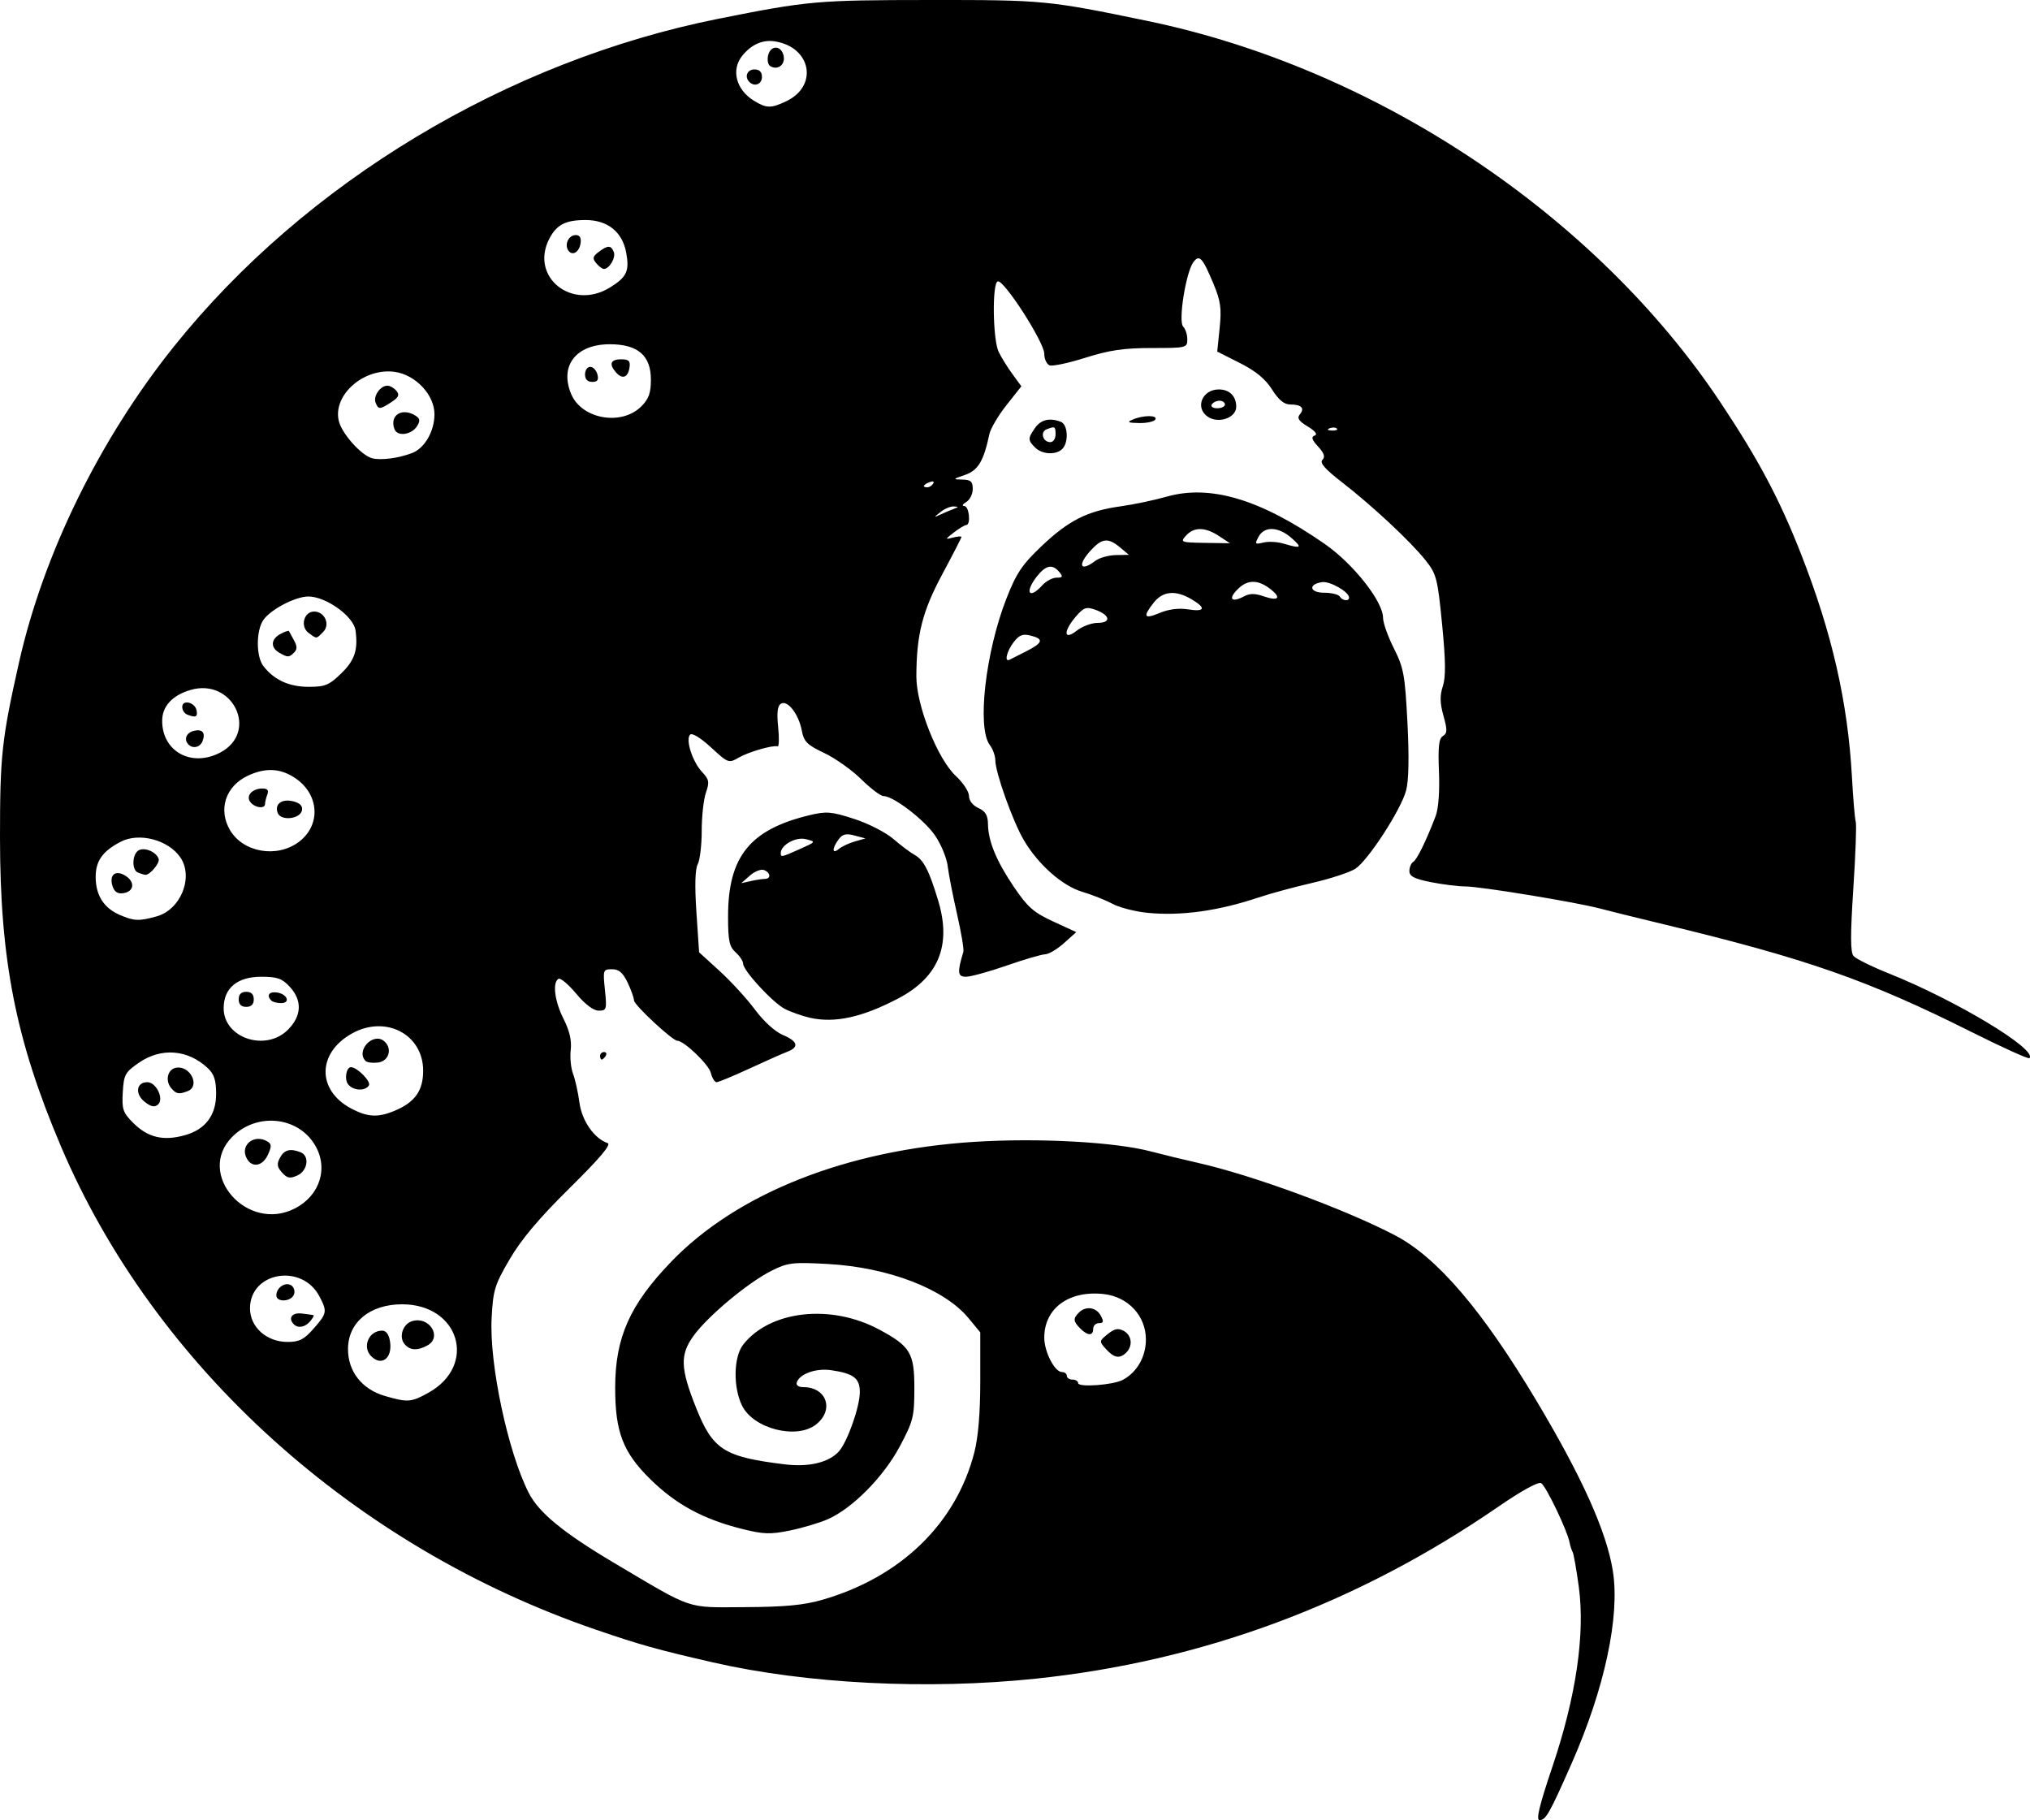 <?xml version="1.0" encoding="UTF-8" standalone="no"?>
<svg
   xmlns:dc="http://purl.org/dc/elements/1.1/"
   xmlns:cc="http://creativecommons.org/ns#"
   xmlns:rdf="http://www.w3.org/1999/02/22-rdf-syntax-ns#"
   xmlns:svg="http://www.w3.org/2000/svg"
   xmlns="http://www.w3.org/2000/svg"
   xmlns:sodipodi="http://sodipodi.sourceforge.net/DTD/sodipodi-0.dtd"
   xmlns:inkscape="http://www.inkscape.org/namespaces/inkscape"
   viewBox="0 0 539.287 483.439"
   height="483.439"
   width="539.287"
   id="svg22"
   version="1.1"
   inkscape:version="0.48.5 r10040"
   sodipodi:docname="02bbc_copy_of_totoro_before_xmas_.svg">
  <sodipodi:namedview
     pagecolor="#ffffff"
     bordercolor="#666666"
     borderopacity="1"
     objecttolerance="10"
     gridtolerance="10"
     guidetolerance="10"
     inkscape:pageopacity="0"
     inkscape:pageshadow="2"
     inkscape:window-width="640"
     inkscape:window-height="480"
     id="namedview6"
     showgrid="false"
     inkscape:zoom="0.39597315"
     inkscape:cx="263.41656"
     inkscape:cy="269"
     inkscape:window-x="0"
     inkscape:window-y="0"
     inkscape:window-maximized="0"
     inkscape:current-layer="svg22" />
  <defs
     id="defs26" />
  <path
     id="path32"
     d="m 412.435,469.189 c 6.275,-18.6 8.7,-35.2 6.979,-47.774 -0.634,-4.631 -1.368,-8.768 -1.631,-9.194 -0.263,-0.426 -0.637,-1.594 -0.83,-2.596 -0.606,-3.146 -6.23,-14.878 -7.512,-15.671 -0.748,-0.462 -5.177,1.964 -11.374,6.23 -37.473,25.794 -78.602,41.073 -123.029,45.705 -28.683,2.99 -60.77,1.364 -85.686,-4.343 -14.588,-3.341 -19.3,-4.658 -30.993,-8.663 C 94.086,410.866 41.031,362.941 16.168,304.439 4.196,276.27 0.008,255.03 4.6141746e-5,222.439 -0.005,200.701 0.474,196.29 5.055,175.939 11.547,147.095 26.493,116.63 46.233,92.001 81.173,48.407 134.765,16.171 190.917,4.971 c 23.753,-4.738 26.162,-4.951 56,-4.97 30.362,-0.019 31.42,0.083 57.863,5.551 60.636,12.54 119.058,51.427 152.314,101.386 10.077,15.139 15.671,25.67 21.391,40.274 8.233,21.019 12.406,39.324 13.503,59.226 0.318,5.775 0.772,11.106 1.009,11.846 0.237,0.74 -0.055,8.754 -0.649,17.808 -0.793,12.09 -0.783,16.82 0.038,17.809 0.615,0.741 4.811,2.824 9.325,4.628 17.931,7.167 39.681,20.268 37.413,22.536 -0.271,0.271 -7.179,-2.853 -15.35,-6.943 -27.571,-13.8 -43.747,-19.459 -81.857,-28.637 -7.15,-1.722 -14.763,-3.603 -16.918,-4.179 -6.189,-1.655 -31.71,-5.847 -35.665,-5.858 -1.971,-0.005 -6.133,-0.522 -9.25,-1.148 -4.373,-0.878 -5.667,-1.55 -5.667,-2.941 0,-0.992 0.464,-2.09 1.032,-2.441 1.003,-0.62 3.47,-5.67 5.953,-12.187 0.742,-1.947 1.083,-6.578 0.868,-11.785 -0.271,-6.583 -0.026,-8.781 1.053,-9.449 1.179,-0.73 1.202,-1.599 0.144,-5.379 -0.946,-3.377 -0.988,-5.345 -0.168,-7.844 0.807,-2.462 0.757,-6.768 -0.191,-16.435 -1.198,-12.215 -1.494,-13.362 -4.382,-17 -3.959,-4.985 -14.177,-14.526 -22.227,-20.755 -4.523,-3.5 -5.97,-5.158 -5.185,-5.943 0.785,-0.785 0.463,-1.771 -1.154,-3.533 -1.665,-1.815 -1.9,-2.566 -0.911,-2.918 0.851,-0.303 0.187,-1.17 -1.839,-2.403 -2.418,-1.471 -2.915,-2.238 -2.091,-3.231 1.367,-1.648 0.42,-2.618 -2.556,-2.618 -1.619,0 -3.082,-1.206 -4.838,-3.988 -1.76,-2.788 -4.33,-4.903 -8.538,-7.027 l -6.02,-3.039 0.642,-6.266 c 0.535,-5.217 0.26,-7.179 -1.638,-11.723 -2.936,-7.025 -3.756,-7.906 -5.354,-5.744 -1.981,2.681 -4.05,15.736 -2.707,17.08 0.609,0.609 1.107,2.142 1.107,3.407 0,2.238 -0.256,2.3 -9.448,2.3 -7.372,0 -11.238,0.565 -17.591,2.572 -4.478,1.415 -8.777,2.329 -9.552,2.031 -0.775,-0.297 -1.409,-1.684 -1.409,-3.081 0,-3.055 -10.76,-19.774 -12.37,-19.22 -1.508,0.518 -1.314,15.389 0.244,18.698 0.647,1.375 2.271,4 3.608,5.834 l 2.431,3.334 -3.962,5.012 c -2.179,2.757 -4.216,6.207 -4.526,7.666 -1.528,7.19 -2.995,9.652 -6.463,10.847 -3.314,1.142 -3.345,1.196 -0.713,1.25 2.236,0.046 2.75,0.514 2.75,2.507 0,1.348 -0.787,2.909 -1.75,3.47 -0.971,0.566 -1.194,1.033 -0.5,1.05 1.31,0.032 1.803,5.014 0.5,5.053 -0.412,0.012 -1.875,0.894 -3.25,1.96 -2.413,1.871 -2.422,1.918 -0.25,1.361 1.238,-0.317 2.25,-0.39 2.25,-0.163 0,0.228 -2.283,4.668 -5.073,9.867 -5.303,9.881 -6.867,16.03 -6.907,27.146 -0.027,7.717 5.641,22.004 10.515,26.505 1.905,1.759 3.464,4.132 3.464,5.271 0,1.24 1.004,2.53 2.5,3.211 1.862,0.849 2.511,1.927 2.544,4.229 0.066,4.62 2.222,9.835 6.953,16.822 3.577,5.282 5.209,6.711 10.374,9.087 l 6.129,2.82 -3.266,2.93 c -1.796,1.612 -4.046,2.946 -5,2.965 -0.954,0.019 -5.559,1.366 -10.234,2.993 -4.675,1.627 -9.521,2.962 -10.769,2.966 -2.266,0.007 -2.386,-1.096 -0.722,-6.631 0.188,-0.626 -0.567,-5.126 -1.678,-10 -1.111,-4.874 -2.233,-10.625 -2.492,-12.779 -0.26,-2.154 -1.778,-5.815 -3.375,-8.135 -2.893,-4.205 -11.069,-10.448 -13.683,-10.448 -0.757,0 -3.413,-2.008 -5.902,-4.462 -2.489,-2.454 -6.916,-5.593 -9.837,-6.974 -4.555,-2.155 -5.403,-3.004 -5.959,-5.967 -0.82,-4.374 -3.801,-8.199 -5.548,-7.119 -0.91,0.563 -1.126,2.36 -0.737,6.134 0.303,2.936 0.247,5.264 -0.124,5.173 -1.405,-0.344 -7.782,1.508 -10.367,3.012 -2.629,1.529 -2.799,1.466 -7.343,-2.722 -2.745,-2.53 -5.019,-3.92 -5.549,-3.391 -1.28,1.28 0.614,7.187 3.178,9.917 1.87,1.99 2,2.689 1.024,5.489 -0.615,1.765 -1.119,6.321 -1.119,10.125 0,3.804 -0.479,7.811 -1.063,8.903 -0.696,1.3 -0.816,5.683 -0.348,12.684 l 0.716,10.697 5.483,5 c 3.016,2.75 7.236,7.362 9.379,10.25 2.287,3.082 5.329,5.848 7.365,6.699 4.003,1.673 4.43,3.234 1.219,4.459 -1.238,0.472 -5.77,2.486 -10.073,4.475 -4.303,1.989 -8.232,3.617 -8.731,3.617 -0.499,0 -1.191,-1.126 -1.536,-2.502 -0.557,-2.22 -7.114,-8.498 -8.875,-8.498 -1.289,0 -11.51,-9.505 -11.523,-10.716 -0.007,-0.669 -0.771,-2.806 -1.698,-4.75 -1.253,-2.628 -2.315,-3.534 -4.14,-3.534 -2.378,0 -2.437,0.173 -1.887,5.5 0.535,5.183 0.44,5.5 -1.648,5.5 -1.404,0 -3.6,-1.656 -5.993,-4.519 -2.077,-2.485 -4.198,-4.259 -4.712,-3.941 -1.644,1.016 -1.005,5.982 1.377,10.686 1.576,3.113 2.177,5.719 1.888,8.192 -0.233,1.995 0.044,4.854 0.616,6.354 0.572,1.5 1.336,4.938 1.698,7.64 0.651,4.858 3.914,9.546 7.496,10.769 1.033,0.353 -2.061,4.012 -10.07,11.913 -8.1,7.991 -12.872,13.649 -15.942,18.903 -4.005,6.854 -4.418,8.2 -4.81,15.66 -0.641,12.215 4.326,35.586 9.875,46.463 2.668,5.23 9.25,10.621 22.671,18.571 21.386,12.667 18.868,11.817 34.767,11.743 10.54,-0.049 15.607,-0.528 20.5,-1.936 20.858,-6.003 35.537,-20.22 40.416,-39.143 1.045,-4.055 1.584,-10.523 1.584,-19.022 v -12.878 l -3.074,-3.729 c -6.459,-7.836 -21.328,-13.557 -37.543,-14.446 -9.23,-0.506 -10.527,-0.35 -14.802,1.785 -6.204,3.099 -16.872,11.978 -20.696,17.226 -3.707,5.088 -3.592,8.641 0.621,19.208 4.45,11.162 7.419,13.047 23.66,15.021 6.298,0.766 11.611,-0.513 14.252,-3.431 2.278,-2.518 5.581,-11.862 5.581,-15.791 0,-3.671 -1.656,-4.93 -7.625,-5.801 -4.015,-0.585 -8.376,0.968 -9.13,3.251 -0.244,0.74 0.464,1.25 1.737,1.25 6.223,0 8.291,6.067 3.383,9.927 -5.13,4.035 -16.555,1.157 -19.614,-4.942 -2.446,-4.876 -2.313,-13.002 0.265,-16.28 7.162,-9.105 23.351,-10.884 36.182,-3.974 8.242,4.438 9.303,6.219 9.291,15.601 -0.009,7.558 -0.299,8.709 -3.887,15.441 -4.308,8.083 -12.571,16.436 -19.103,19.309 -2.2,0.968 -6.735,2.319 -10.079,3.003 -5.212,1.066 -7.028,1.004 -12.742,-0.431 -10.282,-2.583 -17.489,-6.485 -24.29,-13.153 -7.311,-7.169 -9.396,-12.6 -9.379,-24.433 0.019,-13.26 3.888,-21.947 14.848,-33.342 17.526,-18.221 46.676,-29.747 80.641,-31.884 17.111,-1.077 37.441,0.046 47,2.595 2.75,0.733 8.339,2.09 12.421,3.015 14.552,3.297 39.102,12.331 52.31,19.249 11.18,5.856 23.185,19.909 37.548,43.955 12.137,20.318 18.605,34.724 20.27,45.146 1.93,12.084 -2.187,31.298 -10.971,51.198 -5.864,13.286 -6.837,15 -8.508,15 -0.985,0 -0.035,-3.927 3.448,-14.25 z M 113.864,369.904 c 13.012,-7.288 8.165,-23.466 -7.031,-23.466 -8.544,0 -14.329,4.753 -14.383,11.817 -0.046,5.972 3.678,10.747 9.766,12.522 6.089,1.776 7.046,1.704 11.648,-0.873 z m -15.247,-9.666 c -2.482,-2.482 -0.65,-6.8 2.887,-6.8 1.106,0 1.837,1.024 2.123,2.977 0.64,4.36 -2.26,6.573 -5.01,3.823 z m 8.84,-3.252 c -1.567,-1.888 -0.461,-5.279 1.974,-6.052 4.617,-1.466 8.198,4.25 4.052,6.469 -2.67,1.429 -4.605,1.295 -6.026,-0.417 z m 190.832,9.521 c 3.781,-2.023 6.128,-6.129 6.128,-10.718 0,-6.26 -4.698,-11.337 -11.166,-12.066 -9.259,-1.044 -15.822,3.749 -15.83,11.561 -0.004,3.773 2.766,9.154 4.712,9.154 0.706,0 1.284,0.45 1.284,1 0,0.55 0.675,1 1.5,1 0.825,0 1.5,0.419 1.5,0.931 0,1.197 9.283,0.523 11.872,-0.862 z m -4.458,-8.164 c -1.869,-2.065 -1.862,-2.123 0.438,-3.985 1.784,-1.445 2.784,-1.649 4.241,-0.869 2.156,1.154 2.501,3.957 0.707,5.75 -1.734,1.734 -3.232,1.485 -5.386,-0.895 z m -6.842,-5.476 c -1.886,-1.886 -1.953,-2.647 -0.371,-4.229 1.821,-1.821 4.603,-1.437 5.8,0.8 0.854,1.596 0.76,2 -0.465,2 -0.844,0 -1.535,0.675 -1.535,1.5 0,1.941 -1.446,1.911 -3.429,-0.071 z m -203.675,0.037 c 3.56,-4.055 3.646,-4.516 1.587,-8.498 -4.624,-8.942 -18.483,-6.604 -18.483,3.118 0,4.971 4.412,8.915 9.973,8.915 3.121,0 4.388,-0.647 6.923,-3.535 z m -5.23,-1.132 c -1.645,-1.645 -0.526,-3.197 2.083,-2.887 1.512,0.179 2.918,0.377 3.122,0.44 0.205,0.063 -0.188,0.789 -0.872,1.614 -1.313,1.583 -3.218,1.949 -4.333,0.833 z m -4.667,-7.711 c 0,-2.048 2.35,-3.642 3.929,-2.666 0.749,0.463 1.086,1.562 0.748,2.443 -0.75,1.955 -4.677,2.143 -4.677,0.223 z m 4.961,-23.102 c 6.718,-3.474 8.971,-10.889 5.172,-17.02 -4.615,-7.447 -15.393,-8.44 -21.823,-2.01 -9.852,9.852 3.933,25.607 16.651,19.03 z m -3.445,-9.502 c -1.33,-1.47 -1.446,-2.281 -0.561,-3.935 1.142,-2.134 2.672,-2.547 5.463,-1.476 2.468,0.947 1.939,4.909 -0.822,6.167 -1.973,0.899 -2.705,0.763 -4.08,-0.756 z m -9.396,-3.794 c -1.893,-3.537 2.087,-6.65 5.627,-4.402 0.996,0.632 0.996,1.332 0,3.477 -1.428,3.074 -4.23,3.535 -5.627,0.925 z m -16.267,-6.182 c 5.331,-1.529 8.147,-5.303 8.147,-10.919 0,-3.66 -0.525,-5.266 -2.25,-6.882 -5.269,-4.936 -12.35,-5.485 -18.25,-1.416 -3.674,2.534 -4.024,3.173 -4.298,7.842 -0.266,4.532 0.033,5.414 2.758,8.139 3.945,3.945 8.069,4.906 13.892,3.236 z m -10.89,-8.871 c -2.589,-2.096 -2.138,-5.176 0.756,-5.163 2.417,0.011 4.538,4.534 2.802,5.975 -0.908,0.754 -1.905,0.526 -3.558,-0.812 z m 7.077,-3.623 c -1.63,-1.964 -0.925,-4.947 1.27,-5.369 3.783,-0.729 6.588,4.879 3.109,6.214 -2.338,0.897 -3.046,0.76 -4.378,-0.845 z m 59.351,6.062 c 5.422,-2.265 7.609,-5.328 7.609,-10.653 0,-9.686 -10.005,-14.893 -18.954,-9.863 -9.23,5.188 -9.303,15.075 -0.146,19.914 4.346,2.297 7.089,2.441 11.491,0.602 z m -12.285,-6.983 c -1.101,-1.327 -0.559,-4.65 0.752,-4.605 1.669,0.058 5.353,3.829 4.728,4.841 -0.966,1.564 -4.098,1.429 -5.48,-0.236 z m 4.607,-6.248 c -2.694,-2.694 1.966,-7.721 4.9,-5.286 2.313,1.92 1.319,5.357 -1.65,5.703 -1.396,0.163 -2.858,-0.025 -3.25,-0.417 z m -20.636,-8.302 c 3.673,-3.673 3.843,-7.792 0.471,-11.431 -2.033,-2.194 -3.322,-2.646 -7.545,-2.646 -6.391,0 -10.002,3.02 -10.002,8.366 0,7.917 11.144,11.644 17.077,5.711 z m -13.077,-8.077 c 0,-1.333 0.667,-2 2,-2 1.333,0 2,0.667 2,2 0,1.333 -0.667,2 -2,2 -1.333,0 -2,-0.667 -2,-2 z m 8.667,0.333 c -1.365,-1.365 -0.597,-2.462 1.505,-2.153 2.748,0.404 3.672,2.82 1.078,2.82 -1.054,0 -2.217,-0.3 -2.583,-0.667 z M 41.603,243.403 c 6.458,-1.794 9.92,-10.512 6.253,-15.748 -3.226,-4.606 -10.891,-6.597 -15.755,-4.092 -4.806,2.475 -6.684,5.096 -6.684,9.327 0,4.894 2.123,8.259 6.378,10.111 3.812,1.659 5.093,1.711 9.808,0.402 z m -11.7,-8.007 c -0.963,-3.036 0.761,-4.443 3.418,-2.79 2.641,1.644 2.319,4.226 -0.579,4.64 -1.487,0.213 -2.366,-0.361 -2.839,-1.851 z m 6.763,-3.62 c -1.822,-0.735 -1.53,-5.293 0.386,-6.028 1.741,-0.668 4.512,0.634 5.099,2.396 0.369,1.106 -2.371,4.354 -3.557,4.216 -0.373,-0.043 -1.241,-0.306 -1.929,-0.583 z m 42.663,-8.108 c 5.98,-4.432 5.555,-12.629 -0.881,-16.98 -3.941,-2.664 -7.948,-2.859 -12.676,-0.615 -5.864,2.783 -7.87,8.996 -4.658,14.432 3.495,5.916 12.411,7.464 18.215,3.163 z m -5.552,-7.73 c -0.909,-2.369 1.08,-3.857 4.132,-3.091 1.778,0.446 2.534,1.222 2.315,2.377 -0.443,2.338 -5.604,2.91 -6.446,0.714 z m -7.215,-2.824 c -1.372,-1.653 0.368,-3.676 3.161,-3.676 1.328,0 1.723,0.48 1.3,1.582 -0.334,0.87 -0.607,1.995 -0.607,2.5 0,1.378 -2.6,1.105 -3.854,-0.406 z m -8.126,-13.187 c 10.437,-5.397 3.473,-20.051 -7.909,-16.641 -4.795,1.436 -7.444,4.344 -7.444,8.169 0,8.139 7.739,12.41 15.353,8.472 z m -8.353,-2.156 c -1.302,-1.302 -0.638,-3.108 1.332,-3.623 2.327,-0.609 3.262,0.445 2.397,2.699 -0.627,1.633 -2.545,2.108 -3.73,0.924 z m -0.417,-7.996 c -0.688,-0.277 -1.25,-1.175 -1.25,-1.994 0,-2.072 3.393,-1.254 3.812,0.918 0.337,1.751 -0.263,2.004 -2.562,1.076 z m 41.029,-10.952 c 3.542,-3.44 4.459,-6.222 3.753,-11.386 -0.511,-3.735 -7.837,-9 -12.522,-9 -3.425,0 -9.982,3.409 -11.944,6.209 -1.954,2.789 -1.982,9.657 -0.05,12.211 2.795,3.694 6.832,5.567 12.013,5.574 4.429,0.006 5.473,-0.425 8.75,-3.607 z m -16.529,-5.466 c -2.359,-1.374 -2.208,-3.604 0.336,-4.966 1.147,-0.614 2.16,-0.967 2.25,-0.785 0.09,0.182 0.695,1.286 1.343,2.453 0.875,1.575 0.888,2.412 0.05,3.25 -1.357,1.357 -1.723,1.362 -3.978,0.048 z m 7.819,-5.246 c -2.303,-1.684 -1.274,-5.674 1.464,-5.674 2.834,0 4.361,3.464 2.394,5.431 -1.889,1.889 -1.63,1.872 -3.858,0.243 z M 253.417,135.153 c 1.296,-0.48 1.288,-0.567 -0.059,-0.635 -0.857,-0.043 -2.432,0.621 -3.5,1.476 -1.91,1.53 -1.909,1.54 0.059,0.635 1.1,-0.506 2.675,-1.17 3.5,-1.476 z m -5.507,-6.703 c 0.35,-0.567 -0.051,-0.735 -0.941,-0.393 -1.732,0.665 -2.049,1.382 -0.611,1.382 0.518,0 1.216,-0.445 1.552,-0.989 z m -138.433,-8.116 c 3.343,-1.28 5.941,-5.79 5.941,-10.314 0,-5.16 -5.042,-10.509 -10.611,-11.256 -8.127,-1.09 -16.34,6.065 -14.834,12.921 0.751,3.418 6.007,9.321 8.946,10.047 2.364,0.583 6.98,-0.028 10.559,-1.398 z m -4.671,-6.325 c -1.42,-3.701 2.001,-5.885 5.611,-3.583 1.158,0.738 1.249,1.361 0.398,2.735 -1.45,2.34 -5.232,2.874 -6.009,0.849 z m -5.032,-7.083 c -0.663,-1.727 1.271,-4.487 3.143,-4.487 0.69,0 1.768,0.618 2.395,1.374 0.893,1.076 0.602,1.726 -1.342,3 -3.059,2.004 -3.466,2.015 -4.196,0.114 z m 255.372,6.909 c -0.332,-0.332 -1.195,-0.368 -1.917,-0.079 -0.798,0.319 -0.561,0.556 0.604,0.604 1.054,0.043 1.645,-0.193 1.312,-0.525 z m -184.765,-5.905 c 1.974,-1.974 2.536,-3.548 2.536,-7.1 0,-6.403 -3.474,-9.391 -10.921,-9.391 -8.973,0 -13.403,5.7 -10.265,13.209 2.8,6.701 13.371,8.561 18.65,3.282 z m -14.964,-8.49 c 0,-1.1 0.623,-2 1.383,-2 0.761,0 1.619,0.9 1.906,2 0.388,1.483 0.031,2 -1.383,2 -1.24,0 -1.906,-0.699 -1.906,-2 z m 8.25,-0.499 c -1.96,-2.222 -1.477,-3.501 1.32,-3.501 2.069,0 2.507,0.423 2.25,2.172 -0.392,2.661 -1.899,3.223 -3.57,1.33 z m -1.624,-22.579 c 4.472,-2.764 5.211,-4.347 4.315,-9.244 -1.007,-5.506 -4.927,-8.667 -10.757,-8.674 -5.35,-0.006 -7.731,1.219 -9.674,4.975 -5.241,10.136 6.021,19.181 16.115,12.942 z m -3.652,-6.454 c -1.051,-1.266 -0.942,-1.78 0.628,-2.968 2.448,-1.853 3.327,-1.85 4.042,0.012 0.575,1.497 -1.187,4.487 -2.643,4.487 -0.415,0 -1.327,-0.689 -2.026,-1.531 z m -7.471,-3.464 c -1.007,-1.63 0.2,-4.005 2.035,-4.005 1.075,0 1.496,0.714 1.281,2.172 -0.359,2.443 -2.283,3.506 -3.317,1.833 z m 57.951,-39.55 c 8.512,-4.039 6.683,-14.247 -2.846,-15.879 -3.324,-0.569 -6.359,0.733 -8.836,3.791 -3.017,3.725 -1.668,8.992 3.054,11.921 3.344,2.075 4.558,2.098 8.628,0.167 z m -9.787,-5.121 c -1.377,-1.377 -0.594,-3.333 1.333,-3.333 1.333,0 2,0.667 2,2 0,1.927 -1.957,2.71 -3.333,1.333 z m 5.53,-4.212 c -0.617,-0.381 -0.855,-1.711 -0.53,-2.956 0.738,-2.821 3.713,-2.485 4.136,0.467 0.321,2.238 -1.726,3.651 -3.606,2.489 z M 159.417,280.439 c 0,-0.55 0.477,-1 1.059,-1 0.582,0 0.781,0.45 0.441,1 -0.34,0.55 -0.816,1 -1.059,1 -0.243,0 -0.441,-0.45 -0.441,-1 z m 55.718,-10.116 c -2.08,-0.477 -5.066,-1.531 -6.636,-2.342 -3.227,-1.669 -11.082,-10.194 -11.082,-12.028 0,-0.662 -0.9,-2.019 -2,-3.014 -1.67,-1.511 -2,-3.08 -2,-9.506 0,-15.898 5.796,-23.107 21.631,-26.906 4.511,-1.082 5.8,-0.976 11.86,0.982 3.739,1.208 8.421,3.599 10.404,5.313 1.983,1.714 4.505,3.611 5.605,4.215 2.454,1.348 3.862,4.057 6.312,12.143 3.599,11.876 0.139,20.381 -10.583,26.01 -9.6,5.04 -16.931,6.641 -23.512,5.133 z m -11.967,-36.871 c 1.718,-0.019 1.577,-1.674 -0.201,-2.357 -0.798,-0.306 -2.486,0.355 -3.75,1.469 l -2.299,2.026 2.5,-0.562 c 1.375,-0.309 3.062,-0.568 3.75,-0.576 z m 9.343,-7.944 c 4.291,-1.921 4.299,-1.933 1.569,-2.619 -2.669,-0.67 -6.662,1.55 -6.662,3.704 0,1.152 0.181,1.114 5.093,-1.085 z m 14.593,-2.009 2.814,-0.801 -2.906,-0.777 c -2.263,-0.605 -3.203,-0.371 -4.25,1.061 -1.778,2.431 -1.72,4.013 0.092,2.509 0.79,-0.656 2.702,-1.552 4.25,-1.993 z m 77.814,18.966 c -3.3,-0.323 -7.52,-1.403 -9.378,-2.399 -1.858,-0.996 -5.466,-2.431 -8.017,-3.188 -5.331,-1.583 -11.747,-7.264 -15.569,-13.787 -2.911,-4.967 -7.536,-17.939 -7.536,-21.136 0,-1.174 -0.661,-3.007 -1.468,-4.075 -3.447,-4.557 -1.159,-24.655 4.432,-38.941 2.619,-6.693 4.144,-8.962 9.334,-13.892 7.18,-6.82 12.165,-9.334 20.928,-10.551 3.451,-0.479 8.975,-1.637 12.275,-2.573 11.616,-3.294 24.895,0.673 42,12.548 7.598,5.275 15.5,15.285 15.5,19.636 0,1.314 1.296,4.964 2.881,8.11 2.605,5.174 2.95,7.064 3.601,19.741 0.469,9.14 0.345,15.412 -0.357,18.02 -1.385,5.144 -10.086,18.55 -13.485,20.777 -1.44,0.944 -6.561,2.625 -11.379,3.736 -4.818,1.111 -11.235,2.851 -14.26,3.866 -10.706,3.592 -20.64,4.975 -29.5,4.107 z m -32.25,-69.487 c 4.43,-2.255 4.699,-3.262 1.112,-4.163 -2.067,-0.519 -3.036,-0.144 -4.478,1.731 -1.835,2.386 -2.558,5.382 -1.134,4.7 0.412,-0.198 2.438,-1.219 4.5,-2.269 z m 18.968,-7.539 c 3.665,0 3.272,-2.092 -0.654,-3.48 -2.416,-0.854 -3.08,-0.622 -5.168,1.806 -3.415,3.97 -3.254,6.494 0.239,3.746 1.449,-1.14 3.962,-2.073 5.583,-2.073 z m 23.98,-3.584 c 4.535,0.725 4.89,-0.342 0.898,-2.7 -4.198,-2.48 -7.594,-2.169 -10.023,0.919 -2.982,3.791 -2.574,4.473 1.625,2.718 2.37,-0.99 5.063,-1.327 7.5,-0.937 z m 14.939,-3.489 c 1.429,-0.765 2.894,-0.763 5.096,0.005 4.029,1.405 4.89,0.433 1.752,-1.978 -3.074,-2.362 -5.768,-2.46 -8.156,-0.299 -3.126,2.829 -2.327,4.217 1.308,2.272 z m 27.832,0.323 c -0.064,-1.522 -5.088,-4.372 -7.166,-4.066 -3.777,0.556 -3.331,2.816 0.555,2.816 1.938,0 3.802,0.45 4.142,1 0.721,1.166 2.515,1.348 2.469,0.25 z m -81.469,-3.25 c 0.995,-1.1 2.695,-2 3.777,-2 1.635,0 1.757,-0.253 0.723,-1.5 -1.814,-2.186 -3.582,-1.847 -5.927,1.135 -3.366,4.279 -2.141,6.308 1.427,2.365 z m 14.059,-6.468 c 1.068,-0.807 3.516,-1.497 5.441,-1.533 l 3.5,-0.065 -2.361,-1.967 c -3.148,-2.623 -4.759,-2.48 -7.687,0.679 -3.721,4.015 -2.971,5.97 1.107,2.886 z m 52.135,-6.063 c -3.482,-3.063 -7.229,-3.206 -8.767,-0.333 -1.045,1.952 -0.937,2.084 1.261,1.532 1.322,-0.332 3.733,-0.206 5.358,0.279 4.736,1.414 5.128,1.144 2.148,-1.478 z m -19.28,-0.534 c -3.667,-2.417 -6.634,-2.454 -8.757,-0.108 -1.584,1.751 -1.376,1.831 5.009,1.928 l 6.662,0.101 z m -48.843,-23.506 c -1.952,-1.952 -1.954,-2.438 -0.015,-5.206 1.554,-2.218 3.87,-2.763 6.862,-1.616 1.869,0.717 2.12,5.455 0.382,7.193 -1.683,1.683 -5.364,1.494 -7.229,-0.371 z m 5.429,-3.429 c 0,-2.192 -0.131,-2.271 -2.355,-1.417 -1.805,0.693 -1.038,3.417 0.962,3.417 0.766,0 1.393,-0.9 1.393,-2 z m 20.5,-4 c 2.808,-1.207 6.746,-1.207 6,0 -0.34,0.55 -2.279,0.968 -4.309,0.93 -2.975,-0.057 -3.303,-0.237 -1.691,-0.93 z m 19.927,-0.765 c -3.459,-2.368 -1.478,-7.235 2.944,-7.235 2.83,0 4.629,1.785 4.629,4.593 0,2.958 -4.711,4.601 -7.573,2.642 z m 4.573,-3.235 c 0,-0.55 -0.648,-1 -1.441,-1 -0.793,0 -1.719,0.45 -2.059,1 -0.34,0.55 0.309,1 1.441,1 1.132,0 2.059,-0.45 2.059,-1 z"
     style="fill:#000000"
     inkscape:connector-curvature="0" />
</svg>
